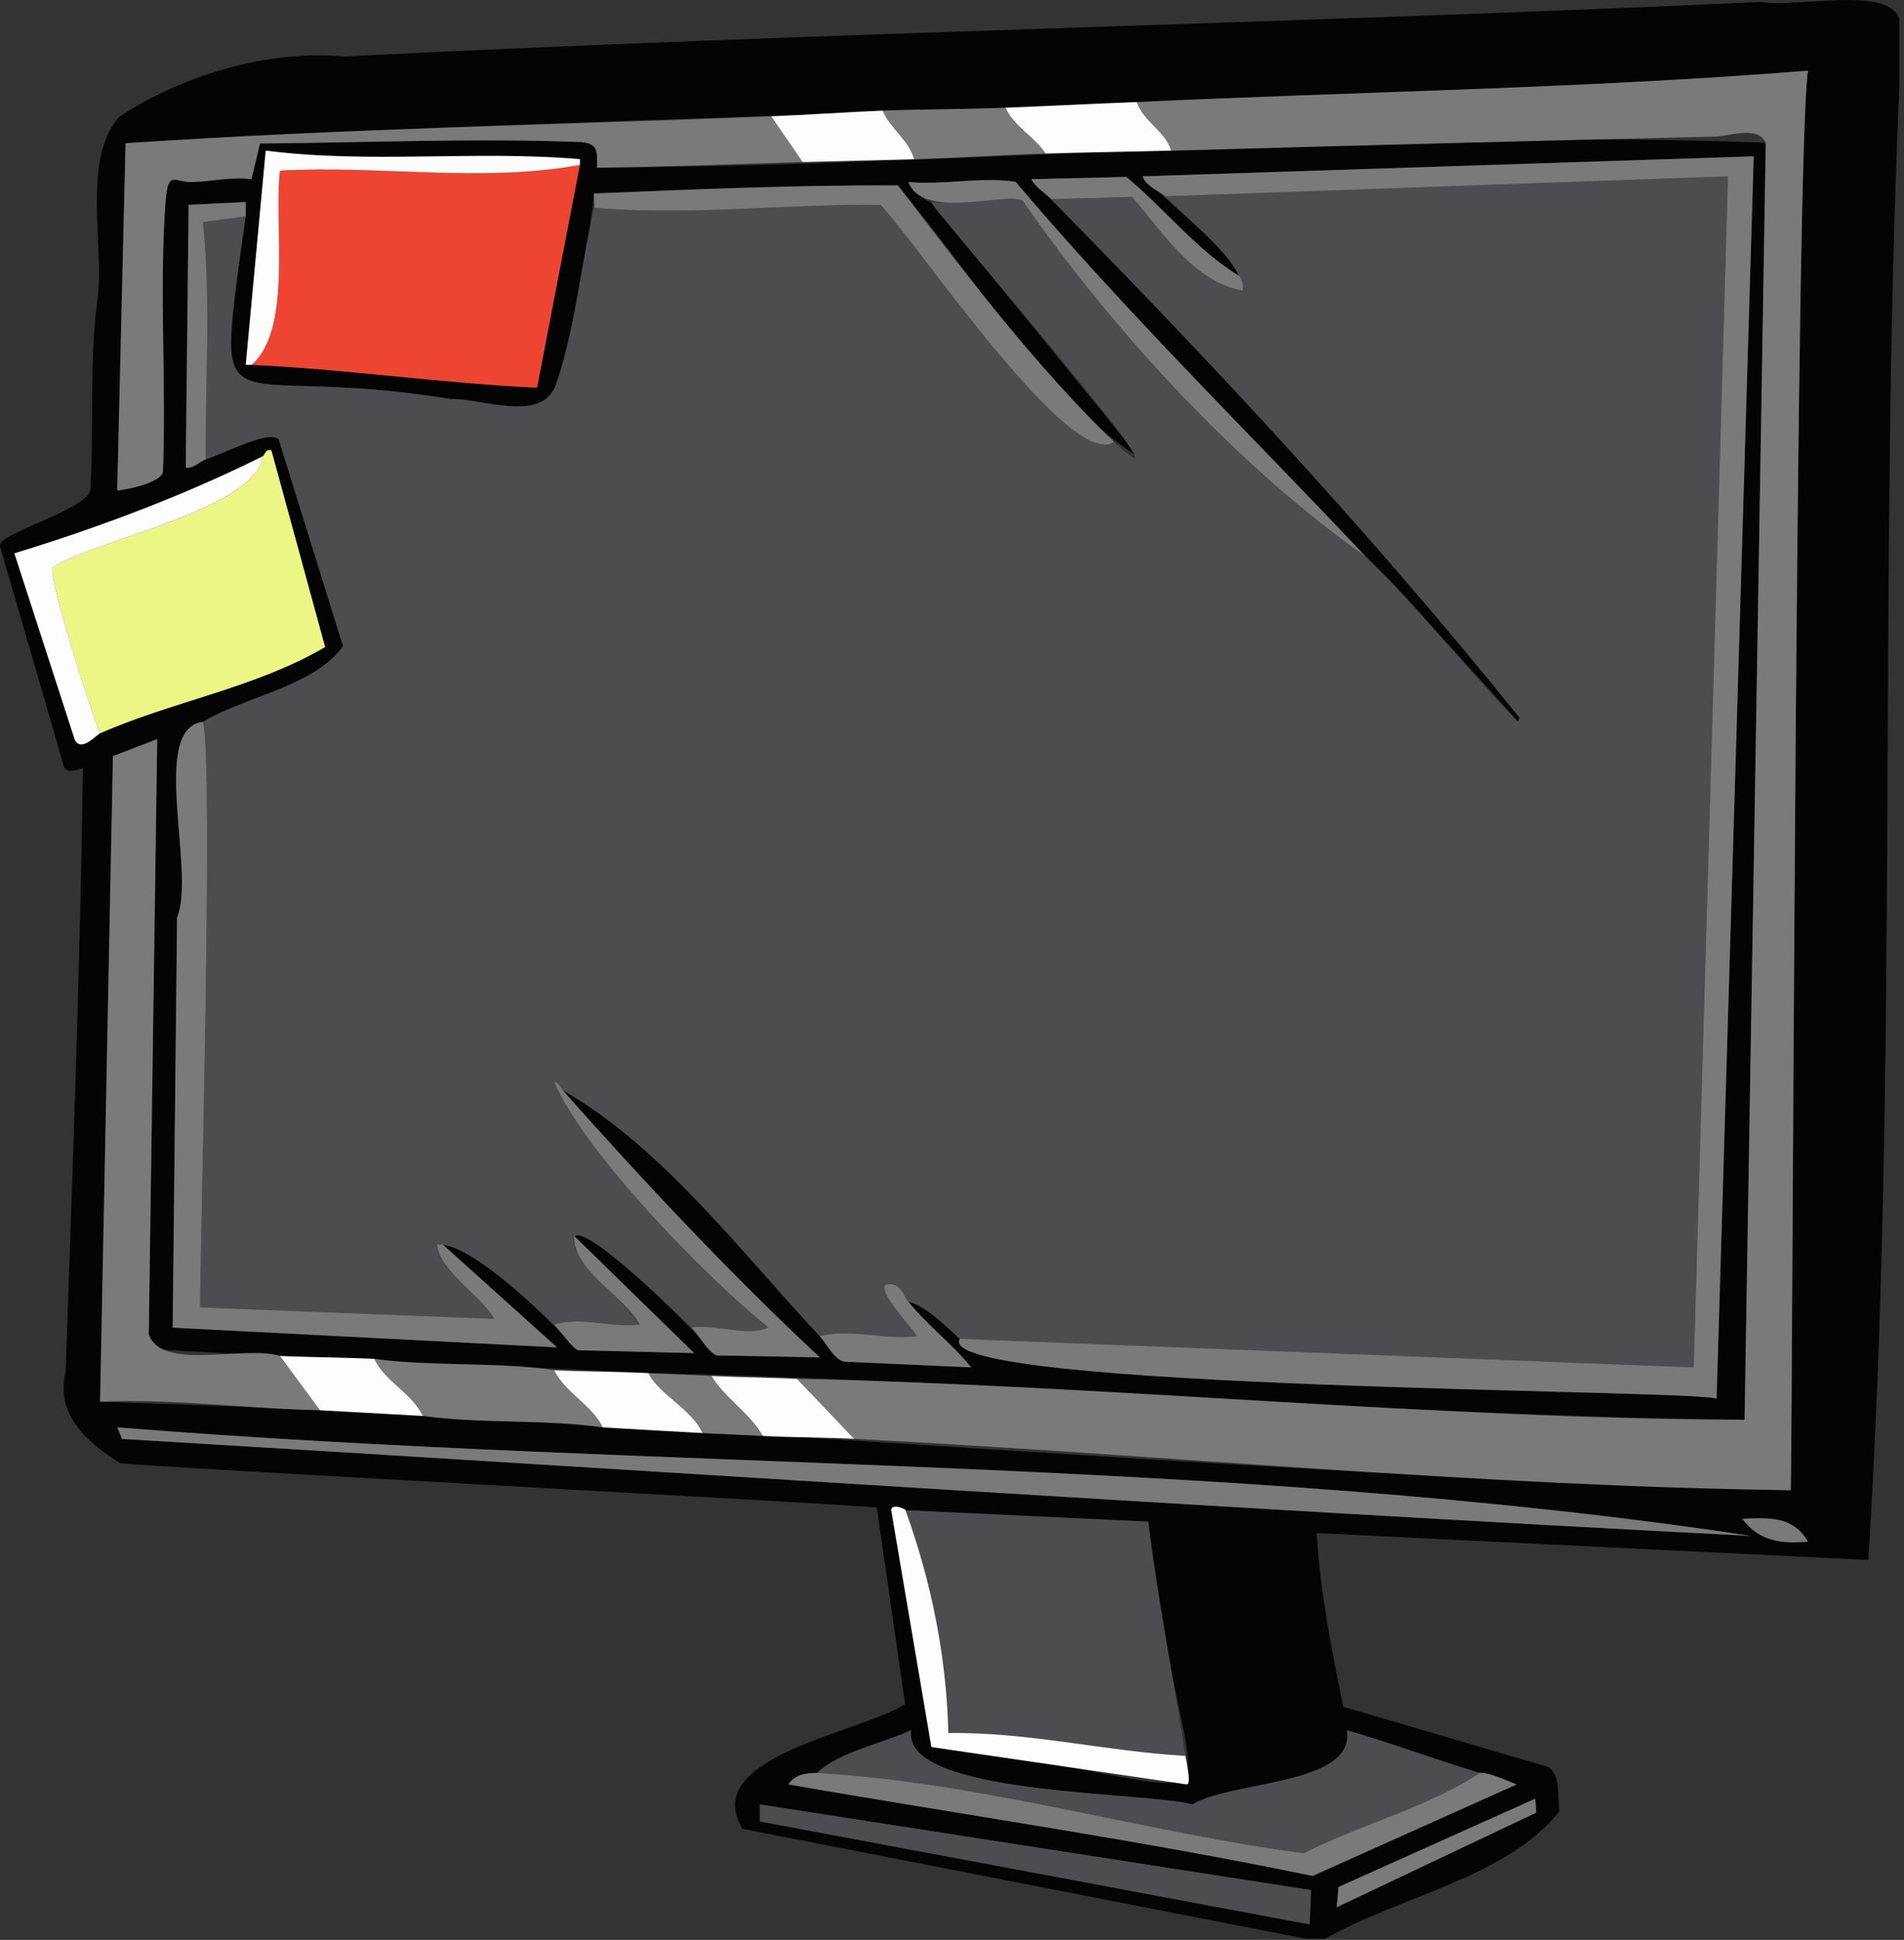 <svg width="160" height="163" viewBox="0 0 160 163" fill="none" xmlns="http://www.w3.org/2000/svg">
<rect x="0" y="0" width="160" height="163" fill="#333333" stroke="none"/>
<path d="M159.61 1.616V7.136C157.81 48.186 159.58 90.046 157 131.076L110.65 128.816C110.91 133.736 111.91 138.586 112.87 143.406L130.03 148.446C131.17 148.916 130.88 151.276 131.04 152.206C126.6 157.776 117.56 159.356 111.37 162.896H109.69L62.4 153.666C58.7 147.576 72.37 145.606 76.06 143.186L73.68 126.666C70.06 126.316 11.42 123.206 10.09 122.936C7.37 121.226 4.62 118.906 5.52 115.246C6.09 98.346 6.74 81.406 6.97 64.496C6.54 64.706 5.73 64.976 5.4 64.496L0 45.896C0 45.576 0.19 45.486 0.4 45.316C1.63 44.376 7.2 42.616 7.59 41.236C7.92 35.906 7.48 30.526 8.18 25.266C8.82 20.606 6.83 13.476 10.01 9.816C15.43 6.286 22.43 4.176 28.94 4.746C68.57 2.736 108.29 1.986 147.96 0.166C150.94 0.696 158.73 -1.264 159.61 1.616ZM95.53 8.576C67.18 9.846 38.84 10.316 10.55 12.036L9.85 41.216C10.72 41.136 13.53 40.546 13.69 39.656C13.99 32.466 13.36 24.016 13.92 16.846C14.14 14.216 14.71 15.356 16.21 15.296C17.71 15.236 19.49 14.846 21.13 15.056L21.85 12.056C30.82 11.996 39.88 11.596 48.86 11.936C50.33 12.086 50.18 12.776 50.17 14.096C82.68 13.876 116.56 10.746 148.39 11.996L146.61 119.286C116.86 118.986 84.94 116.016 54.5 115.376C40.94 114.686 26.68 114.196 13.29 113.386C13.13 113.256 12.55 112.366 12.5 112.136L13.21 62.106L9.49 63.546L8.41 117.786C55.6 119.186 103.11 123.886 150.49 125.226C150.66 114.696 150.87 13.086 151.93 5.946C133.62 7.436 113.79 7.726 95.53 8.586V8.576ZM48.73 13.856V13.376C39.97 12.616 31.06 13.776 22.33 12.656L20.65 30.656C28.91 30.946 36.87 32.216 45.13 32.576L48.73 13.856ZM80.65 112.496C78 116.736 143.53 116.786 144.25 117.536L147.37 13.136L96.01 14.816C98.1 17.046 102.91 20.556 104.17 23.216C100.58 21.046 97.87 17.536 94.64 14.866L86.65 15.056C100.95 29.496 114.93 44.426 127.69 60.296L127.57 60.646C113.91 45.156 98.79 30.976 85.34 15.276C82.45 14.836 79.33 15.566 76.33 15.296C76.81 15.896 77.48 16.846 78.25 16.976L95.77 38.456C88.62 34.116 81.51 22.816 75.45 15.576C66.94 15.546 58.44 15.906 49.93 16.256C49.39 20.996 48.09 28.296 46.64 32.526C45.3 35.526 40.42 33.456 37.81 33.526C16.85 30.136 18.49 37.826 20.65 16.966L15.85 17.206L15.61 39.286C17.53 38.666 20.85 36.946 22.75 36.686C23.03 36.656 23.24 36.586 23.41 36.886L28.83 54.296C26.4 57.686 20.71 58.466 17.05 60.656C12.52 61.236 16.5 73.266 14.88 77.086L14.52 111.556L46.82 113.216L37.22 104.576C40.66 105.156 46.17 111.056 48.62 113.456L58.34 113.696L48.26 103.856C48.57 103.536 48.52 103.626 48.9 103.796C52.27 105.596 57.5 110.976 60.19 113.886L68.9 114.056C61.5 107.166 54 99.176 47.3 91.616C56.52 96.786 63.51 107.046 70.95 114.406L81.62 114.886C80.02 112.906 77.93 111.356 76.34 109.366C77.81 109.716 79.49 111.416 80.66 112.486L80.65 112.496ZM22.09 38.336C15.49 41.636 8.27 44.336 1.21 46.496L6.29 62.176C6.83 63.226 8.06 61.766 8.41 61.616C14.54 58.916 21.49 57.796 27.32 54.366L22.81 37.856C22.3 37.676 22.24 38.256 22.09 38.336ZM147.13 129.056C102.62 122.306 55.28 123.576 9.85 119.936L10.25 120.906C55.69 123.616 102.01 126.736 147.12 129.056H147.13ZM76.09 126.896C75.83 126.636 74.75 126.356 74.9 127.006L78.26 146.806C107.4 149.966 99.61 156.696 96.49 127.856L76.09 126.896ZM151.93 129.536C150.67 127.366 148.64 127.536 146.41 127.616C147.83 129.516 149.68 129.716 151.93 129.536ZM124.33 148.976C120.61 147.816 116.92 146.466 113.17 145.376C113.99 150.016 103.38 149.636 100.2 151.616C96.01 150.516 75.62 150.866 76.56 145.376C74.08 146.536 70.52 147.186 68.64 148.976C67.76 148.976 66.76 149.106 66.24 149.936C80.92 152.496 95.7 154.596 110.29 157.626L127.44 149.936C126.79 149.696 125 148.856 124.32 148.976H124.33ZM129.1 152.306L129.01 151.136L112.48 158.546L112.33 160.246L129.09 152.296L129.1 152.306ZM110.17 158.816L63.85 151.616V153.046L110.06 161.696L110.18 158.816H110.17Z" fill="#040404"/>
<path d="M97.93 16.495L145.21 14.815L142.33 114.895L80.65 112.495C79.48 111.425 77.8 109.725 76.33 109.375C75.85 108.775 75.72 107.665 74.41 107.935C73.74 108.595 76.69 111.555 77.05 112.255C74.34 112.615 71.51 111.605 68.89 112.255C62.33 105.255 55.57 96.315 47.29 91.615C47.08 91.375 46.94 90.965 46.57 90.895C49.07 96.815 59.37 107.405 64.57 111.535C62.92 112.355 60.13 111.225 58.09 111.535C57.32 110.825 46.68 100.245 48.38 105.045C49.68 107.145 52.26 109.265 53.77 111.295C51.38 111.605 48.9 110.585 46.57 111.295C44.72 109.565 39.18 104.285 36.73 104.575C36.98 106.875 40.38 108.795 41.53 110.815L16.81 109.855C16.8 105.195 17.98 63.985 17.05 60.655C20.71 58.475 26.41 57.685 28.83 54.295L23.41 36.885C22.21 36.145 18.76 38.215 17.29 38.565C17.24 32.165 17.74 25.105 17.05 18.645L20.65 18.165C17.95 37.495 18 30.265 37.81 33.525C40.43 33.445 45.3 35.525 46.64 32.525C48.15 28.725 48.88 21.785 49.93 17.455C57.91 18.155 65.97 17.125 74 17.215C77.25 20.675 90 39.655 93.61 37.135C102.19 44.975 77.23 16.245 78.25 16.975C79.76 17.215 85.28 16.455 85.93 16.855C93.54 27.865 104.24 39.405 114.73 46.735C119.32 51.085 123.13 56.165 127.57 60.655L127.69 60.306C115.42 45.045 102.06 30.685 88.33 16.745L95.12 16.555C97.69 19.515 100.29 23.705 104.4 24.425C104.49 21.925 99.66 18.385 97.92 16.505L97.93 16.495Z" fill="#4D4D4F"/>
<path d="M95.53 8.576C113.77 7.716 133.65 7.416 151.93 5.936C150.89 12.636 150.65 115.186 150.49 125.216C124.3 124.876 97.87 122.246 71.77 120.896L66.97 115.856C93.22 116.406 121.04 119.246 146.6 119.296L148.38 12.006C147.76 10.526 145.34 11.446 144.13 11.476C128.85 11.836 113.67 12.226 98.4 12.666C97.92 11.006 96.05 10.236 95.52 8.586L95.53 8.576Z" fill="#7A7A7A"/>
<path d="M97.93 16.496C97.53 16.126 96.28 15.656 96.01 14.816L147.37 13.136L144.25 117.536C143.35 116.726 78.23 116.836 80.65 112.496L142.33 114.896L145.21 14.816L97.93 16.496Z" fill="#7A7A7A"/>
<path d="M48.73 13.855L45.13 32.575C37.02 32.195 29.24 31.035 21.13 30.655C24.62 27.715 22.98 18.805 23.53 14.335C31.94 13.875 40.44 15.376 48.73 13.855Z" fill="#EE4533"/>
<path d="M76.09 126.896L96.49 127.856C97.31 134.436 98.62 140.976 99.61 147.536C92.94 147.156 86.37 145.516 79.69 145.616C79.55 139.236 78.26 132.876 76.09 126.896Z" fill="#4D4D4F"/>
<path d="M22.09 38.336C22.23 38.266 22.3 37.676 22.81 37.856L27.32 54.366C21.49 57.796 14.54 58.916 8.41 61.616C7.71 60.016 3.99 48.396 4.44 47.696C7.58 45.446 21.46 42.886 22.09 38.336Z" fill="#ECF684"/>
<path d="M26.89 118.496C20.73 118.376 14.46 117.496 8.41 117.776L9.49 63.536L13.21 62.096L12.5 112.126C13.62 115.256 20.58 112.996 23.54 113.936L26.9 118.496H26.89Z" fill="#7A7A7A"/>
<path d="M64.81 9.776L67.45 13.616C61.69 13.786 55.93 14.006 50.17 14.096C50.17 12.766 50.33 12.086 48.86 11.936C39.88 11.586 30.83 11.986 21.85 12.056L21.13 15.056C19.49 14.846 17.77 15.236 16.21 15.296C14.65 15.356 14.14 14.216 13.92 16.846C13.36 24.006 13.99 32.466 13.69 39.656C13.53 40.546 10.73 41.136 9.85 41.216L10.55 12.036C28.59 10.806 46.73 10.506 64.81 9.776Z" fill="#7A7A7A"/>
<path d="M17.05 60.656C17.97 63.806 16.8 105.416 16.81 109.856L41.53 110.816C40.38 108.796 36.99 106.876 36.73 104.576C36.89 104.576 37.05 104.576 37.21 104.576L46.81 113.216L14.51 111.556L14.88 77.086C16.49 73.286 12.53 61.206 17.05 60.656Z" fill="#7A7A7A"/>
<path d="M68.65 148.976C70.53 147.186 74.09 146.535 76.57 145.375C75.73 150.905 95.95 150.486 100.21 151.616C103.42 149.616 113.96 150.035 113.18 145.375C116.93 146.475 120.62 147.826 124.34 148.976C120.16 151.796 114.22 153.306 109.58 155.726C96.07 153.916 82.26 149.736 68.66 148.976H68.65Z" fill="#4D4D4F"/>
<path d="M147.13 129.056C102.01 126.736 55.7 123.616 10.26 120.906L9.86 119.936C55.28 123.576 102.63 122.306 147.14 129.056H147.13Z" fill="#7A7A7A"/>
<path d="M68.65 148.976C82.26 149.726 96.05 153.916 109.57 155.726C114.2 153.316 120.15 151.806 124.33 148.976C125 148.856 126.81 149.695 127.45 149.935L110.3 157.625C95.71 154.595 80.93 152.495 66.25 149.935C66.77 149.105 67.77 148.966 68.65 148.976Z" fill="#7A7A7A"/>
<path d="M93.61 37.136C89.97 39.626 77.3 20.735 74 17.215C65.97 17.125 57.91 18.155 49.93 17.456C50 17.186 49.85 16.335 49.93 16.256C58.45 15.905 66.95 15.546 75.45 15.575C81.16 23.026 86.87 30.576 93.61 37.136Z" fill="#7A7A7A"/>
<path d="M110.17 158.816L110.05 161.696L63.86 153.046L63.85 151.616L110.17 158.816Z" fill="#4D4D4F"/>
<path d="M76.09 126.896C78.26 132.876 79.55 139.236 79.69 145.616C86.37 145.516 92.94 147.156 99.61 147.536C99.66 147.876 100.15 149.926 99.73 149.936L78.27 146.796L74.91 126.996C74.76 126.346 75.84 126.636 76.1 126.886L76.09 126.896Z" fill="#FDFDFD"/>
<path d="M22.09 38.335C21.47 42.875 7.57 45.455 4.44 47.695C3.99 48.405 7.72 60.026 8.41 61.615C8.07 61.766 6.84 63.215 6.29 62.175L1.21 46.495C8.27 44.336 15.49 41.625 22.09 38.335Z" fill="#FDFDFD"/>
<path d="M46.57 115.136C47.48 117.016 49.76 118.056 50.65 119.936C45.68 119.236 40.52 119.656 35.53 118.976C34.67 117.096 32.31 116.056 31.45 114.176C36.31 114.866 41.73 114.386 46.57 115.136Z" fill="#7A7A7A"/>
<path d="M114.73 46.736C104.24 39.395 93.55 27.866 85.93 16.855C84.24 16.145 77.58 18.515 76.33 15.296C79.33 15.566 82.45 14.835 85.34 15.275C94.61 26.245 104.89 36.285 114.73 46.725V46.736Z" fill="#7A7A7A"/>
<path d="M21.13 30.656C20.97 30.656 20.81 30.666 20.65 30.656L22.33 12.656C31.06 13.776 39.97 12.616 48.73 13.376V13.856C40.44 15.376 31.94 13.866 23.53 14.336C22.98 18.806 24.62 27.706 21.13 30.656Z" fill="#FDFDFD"/>
<path d="M47.29 91.615C53.99 99.175 61.49 107.166 68.89 114.056L60.18 113.885C59.25 113.335 58.82 112.256 58.09 111.536C60.13 111.236 62.92 112.356 64.57 111.536C59.38 107.396 49.07 96.816 46.57 90.895C46.94 90.966 47.08 91.376 47.29 91.615Z" fill="#7A7A7A"/>
<path d="M95.53 8.576C96.06 10.226 97.93 10.996 98.41 12.656C94.9 12.756 91.37 12.796 87.85 12.896C86.93 11.496 85.16 10.596 84.49 9.056C88.08 8.916 91.86 8.716 95.53 8.576Z" fill="#FDFDFD"/>
<path d="M84.49 9.056C85.16 10.596 86.93 11.496 87.85 12.896C84.21 13.006 80.47 13.266 76.81 13.376C76.41 11.806 74.78 10.776 74.17 9.296C77.6 9.166 81.06 9.186 84.49 9.056Z" fill="#7A7A7A"/>
<path d="M17.29 38.576C16.86 38.746 16.27 39.396 15.61 39.296L15.85 17.216L20.65 16.976C20.63 17.376 20.68 17.786 20.65 18.176L17.05 18.656C17.74 25.126 17.24 32.166 17.29 38.576Z" fill="#7A7A7A"/>
<path d="M74.17 9.296C74.78 10.776 76.41 11.806 76.81 13.376C73.69 13.466 70.57 13.526 67.45 13.616L64.81 9.776C67.87 9.656 71.06 9.416 74.17 9.296Z" fill="#FDFDFD"/>
<path d="M54.49 115.376C55.51 117.286 58.12 118.356 59.05 120.416C56.29 120.266 53.44 120.096 50.65 119.936C49.76 118.056 47.48 117.016 46.57 115.136C49.11 115.256 51.86 115.246 54.49 115.376Z" fill="#FDFDFD"/>
<path d="M31.45 114.176C32.31 116.056 34.67 117.096 35.53 118.976C32.65 118.816 29.77 118.656 26.89 118.496L23.53 113.936C26.16 114.046 28.82 114.056 31.45 114.176Z" fill="#FDFDFD"/>
<path d="M66.97 115.856L71.77 120.896C69.23 120.756 66.64 120.796 64.09 120.656C63.02 118.746 60.94 117.516 59.77 115.616C62.16 115.726 64.58 115.746 66.97 115.856Z" fill="#FDFDFD"/>
<path d="M76.33 109.376C77.92 111.356 80.01 112.916 81.61 114.896L70.94 114.416C70.11 114.256 69.44 112.886 68.89 112.266C71.51 111.606 74.34 112.616 77.05 112.266C76.69 111.566 73.75 108.606 74.41 107.946C75.72 107.676 75.85 108.786 76.33 109.386V109.376Z" fill="#7A7A7A"/>
<path d="M48.25 103.855L58.33 113.695L48.61 113.455C48.13 113.365 47.05 111.765 46.57 111.295C48.9 110.585 51.38 111.605 53.77 111.295C52.41 108.905 48.05 106.565 48.25 103.855Z" fill="#7A7A7A"/>
<path d="M104.17 23.216C104.33 23.626 104.56 23.876 104.41 24.416C100.29 23.686 97.69 19.506 95.13 16.546L88.34 16.736C87.83 16.216 87.02 15.766 86.66 15.056L94.65 14.866C97.88 17.536 100.59 21.056 104.18 23.216H104.17Z" fill="#7A7A7A"/>
<path d="M59.77 115.616C60.94 117.516 63.02 118.746 64.09 120.656C62.41 120.566 60.72 120.506 59.05 120.416C58.12 118.356 55.51 117.285 54.49 115.375C56.25 115.455 58.01 115.536 59.77 115.616Z" fill="#7A7A7A"/>
<path d="M129.1 152.306L112.33 160.256L112.48 158.556L129.01 151.136L129.1 152.306Z" fill="#7A7A7A"/>
<path d="M151.93 129.536C149.68 129.726 147.83 129.516 146.41 127.616C148.64 127.536 150.67 127.366 151.93 129.536Z" fill="#7A7A7A"/>
</svg>
